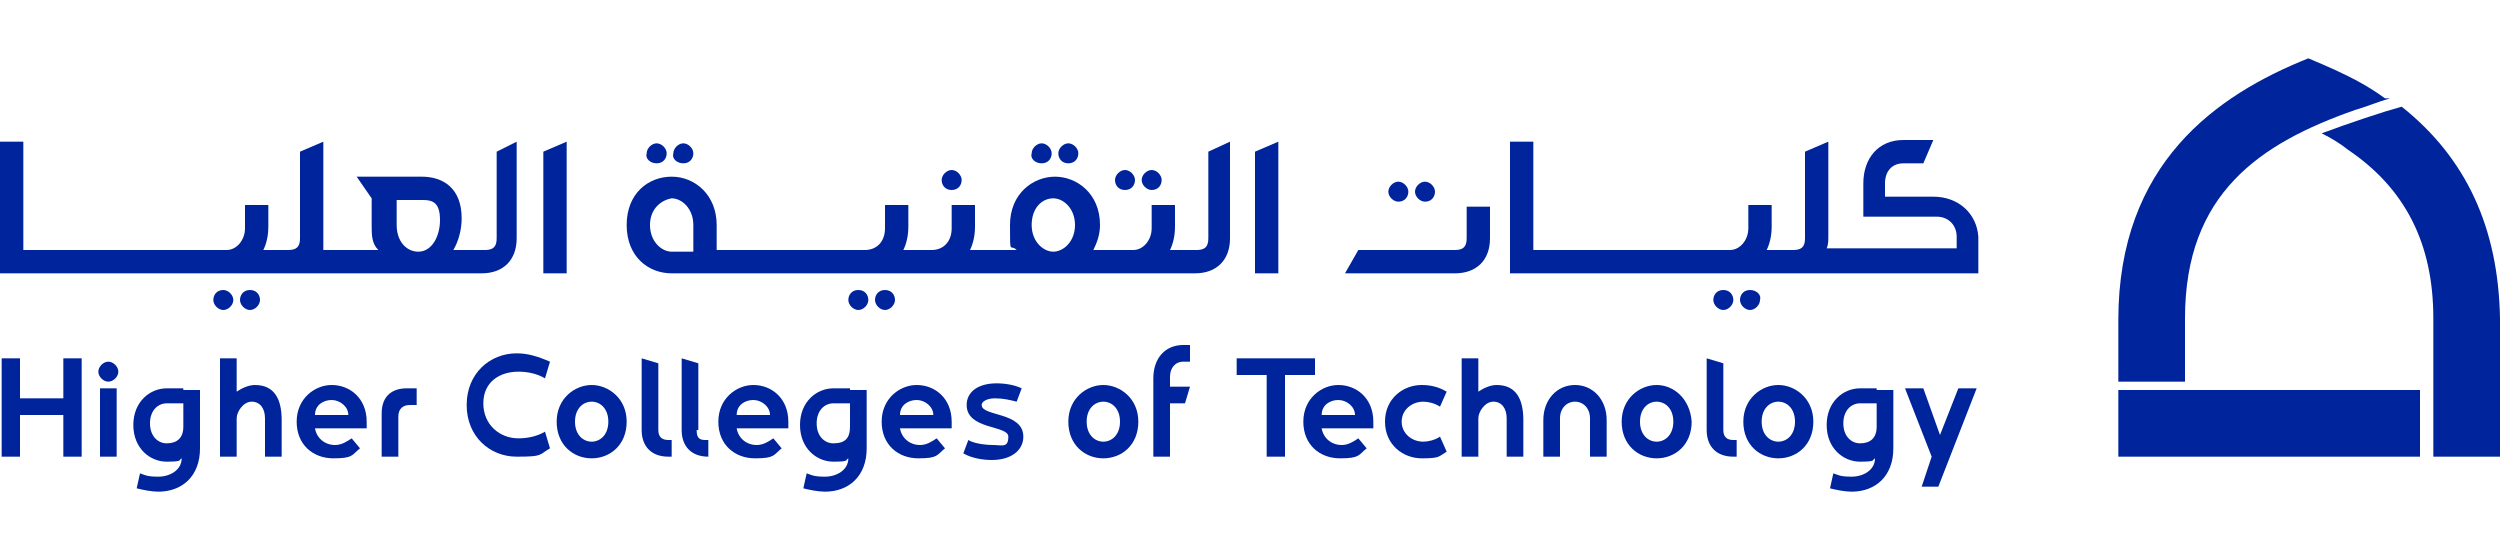 <?xml version="1.0" standalone="no"?>
<!DOCTYPE svg PUBLIC "-//W3C//DTD SVG 1.1//EN" "http://www.w3.org/Graphics/SVG/1.1/DTD/svg11.dtd">
<svg xmlns="http://www.w3.org/2000/svg" id="Layer_1" version="1.1" viewBox="0 0 150 32.9" width="150" height="32.9">
  <!-- Generator: Adobe Illustrator 29.4.0, SVG Export Plug-In . SVG Version: 2.1.0 Build 152)  -->
  <defs>
    <style>
      .st0 {
        fill: #00249c;
      }
    </style>
  </defs>
  <g>
    <rect class="st0" x="127.1" y="23.4" width="18.1" height="4"/>
    <path class="st0" d="M131.1,19.1c0-7.5,4.5-10.5,10.2-12.5.7-.2,1.4-.5,2.1-.7,0,0-.2,0-.3,0-1.1-.8-2.2-1.4-4.6-2.4-5.5,2.2-11.4,6.3-11.4,15.7v3.7h4v-3.7Z"/>
    <path class="st0" d="M144.1,6.4c-1.1.3-3.2,1-4.8,1.6.6.3,1.1.6,1.6,1,3.4,2.3,5.1,5.6,5.1,10.1v8.3h4v-8.3c-.1-5.4-2-9.6-5.9-12.7"/>
  </g>
  <g>
    <path class="st0" d="M72.5,9.1v5.2c0,.5-.2.7-.7.7h-1.6c.2-.4.3-.9.3-1.4v-1.3h-1.4v1.4c0,.7-.5,1.3-1.1,1.3h-2.4c.2-.4.4-.9.4-1.5,0-1.9-1.4-2.9-2.7-2.9s-2.7,1-2.7,2.9,0,1.1.4,1.5h-2.8c.2-.4.3-.9.3-1.4v-1.3h-1.4v1.4c0,.8-.5,1.3-1.2,1.3h-1.7c.2-.4.3-.9.3-1.4v-1.3h-1.4v1.4c0,.8-.5,1.3-1.2,1.3h-8.9v-1.5c0-1.8-1.3-2.9-2.7-2.9s-2.7,1-2.7,2.9,1.3,2.9,2.7,2.9h31.4c1.3,0,2.1-.8,2.1-2.1v-5.8l-1.3.6ZM63.2,11.9c.6,0,1.3.6,1.3,1.6s-.7,1.6-1.3,1.6-1.3-.6-1.3-1.6c0-1,.6-1.6,1.3-1.6M41.6,15.1h-1.3c-.6,0-1.3-.6-1.3-1.6s.7-1.5,1.3-1.6c.6,0,1.3.6,1.3,1.6v1.6Z"/>
    <polygon class="st0" points="75.3 16.4 76.7 16.4 76.7 8.5 75.3 9.1 75.3 16.4"/>
    <path class="st0" d="M116,11.8h-2.9v-.8c0-.7.4-1.2,1.1-1.2h1.2l.6-1.4h-1.8c-1.5,0-2.4,1.1-2.4,2.6v2h4.4c.7,0,1.2.5,1.2,1.2v.7h-7.8c.1-.2.1-.5.1-.7v-5.7l-1.4.6v5.2c0,.5-.2.7-.7.7h-1.6c.2-.4.3-.9.3-1.4v-1.3h-1.4v1.4c0,.7-.5,1.3-1.1,1.3h-11.8v-6.5h-1.4v7.9h28.1v-2.2c-.1-1.4-1.2-2.4-2.7-2.4"/>
    <path class="st0" d="M88,14.3c0,.5-.2.7-.7.7h-5.8l-.8,1.4h6.6c1.3,0,2.1-.8,2.1-2.1v-1.9h-1.4s0,1.9,0,1.9Z"/>
    <path class="st0" d="M83.9,12.1c.4,0,.6-.3.6-.6s-.3-.6-.6-.6-.6.3-.6.6.3.6.6.6"/>
    <path class="st0" d="M85.5,12.1c.4,0,.6-.3.6-.6s-.3-.6-.6-.6-.6.3-.6.6.3.6.6.6"/>
    <path class="st0" d="M67.5,11.4c.4,0,.6-.3.6-.6s-.3-.6-.6-.6-.6.3-.6.6.2.6.6.6"/>
    <path class="st0" d="M69.1,11.4c.4,0,.6-.3.6-.6s-.3-.6-.6-.6-.6.3-.6.6.3.6.6.6"/>
    <path class="st0" d="M29.8,9.1v5.2c0,.5-.2.7-.7.7h-1.9c.3-.5.5-1.2.5-1.9,0-1.8-1.1-2.5-2.4-2.5h-3.9l.9,1.3v1.6c0,.6,0,1.1.4,1.5h-3.3c0-.2,0-.5,0-.7v-5.8l-1.4.6v5.2c0,.5-.2.7-.7.7h-1.5c.2-.4.3-.9.3-1.4v-1.3h-1.4v1.4c0,.7-.5,1.3-1.1,1.3H1.4v-6.5H0v7.9h28.9c1.3,0,2.1-.8,2.1-2.1v-5.8l-1.2.6ZM23.8,13.5v-1.5h1.6c.6,0,1,.2,1,1.2s-.5,1.9-1.3,1.9c-.7,0-1.3-.6-1.3-1.6"/>
    <polygon class="st0" points="32.6 16.4 34 16.4 34 8.5 32.6 9.1 32.6 16.4"/>
    <path class="st0" d="M13.4,17.4c-.4,0-.6.3-.6.6s.3.6.6.6.6-.3.6-.6c0-.3-.3-.6-.6-.6"/>
    <path class="st0" d="M15,17.4c-.4,0-.6.3-.6.6s.3.6.6.6.6-.3.6-.6-.2-.6-.6-.6"/>
    <path class="st0" d="M39.4,9.8c.4,0,.6-.3.6-.6s-.3-.6-.6-.6-.6.3-.6.6c-.1.3.2.6.6.6"/>
    <path class="st0" d="M41,9.8c.4,0,.6-.3.6-.6s-.3-.6-.6-.6-.6.3-.6.6c-.1.3.2.6.6.6"/>
    <path class="st0" d="M62.5,9.8c.4,0,.6-.3.6-.6s-.3-.6-.6-.6-.6.3-.6.6c-.1.3.2.6.6.6"/>
    <path class="st0" d="M64.1,9.8c.4,0,.6-.3.6-.6s-.3-.6-.6-.6-.6.3-.6.6c0,.3.2.6.6.6"/>
    <path class="st0" d="M57.1,11.4c.4,0,.6-.3.6-.6s-.3-.6-.6-.6-.6.3-.6.6c0,.3.2.6.6.6"/>
    <g>
      <g>
        <polygon class="st0" points="3.8 23.9 1.2 23.9 1.2 21.5 .1 21.5 .1 27.4 1.2 27.4 1.2 24.9 3.8 24.9 3.8 27.4 4.9 27.4 4.9 21.5 3.8 21.5 3.8 23.9"/>
        <rect class="st0" x="6" y="23.3" width="1" height="4.1"/>
        <path class="st0" d="M6.5,21.7c-.3,0-.6.3-.6.6s.3.6.6.6.6-.3.6-.6-.3-.6-.6-.6"/>
        <path class="st0" d="M15.3,23.1c-.4,0-.8.2-1.1.4v-2h-1v4h0v1.9h1v-2.3c0-.4.4-1,.9-1s.8.4.8,1v2.3h1v-2.2c0-1.2-.4-2.1-1.6-2.1"/>
        <path class="st0" d="M19.9,23.1c-1,0-2.1.8-2.1,2.2s1,2.2,2.2,2.2,1.1-.2,1.6-.6l-.5-.6c-.3.2-.6.4-1,.4-.6,0-1.1-.4-1.2-1h3.1v-.4c0-1.4-1-2.2-2.1-2.2M18.9,24.9c0-.6.5-.9,1-.9s1,.4,1,.9h-2Z"/>
        <path class="st0" d="M22.9,24.8v2.6h1v-2.4c0-.5.3-.7.7-.7h.4v-1h-.6c-.8,0-1.5.4-1.5,1.5"/>
        <path class="st0" d="M11,23.3h-1c-1,0-2,.8-2,2.2s1,2.2,2,2.2.7-.1.9-.2c0,.7-.7,1.1-1.4,1.1s-.8-.1-1.1-.2l-.2.9c.4.1.9.2,1.3.2,1.4,0,2.5-.9,2.5-2.6v-3.5h-1ZM10,26.6c-.5,0-1-.4-1-1.2s.5-1.2,1-1.2h1v1.4c0,.7-.4,1-1,1"/>
      </g>
      <g>
        <path class="st0" d="M31.1,22.3c.5,0,1.1.1,1.6.4l.3-1c-.7-.3-1.3-.5-2-.5-1.6,0-3,1.2-3,3.1s1.4,3.1,3,3.1,1.3-.1,2-.5l-.3-1c-.5.3-1.1.4-1.6.4-1.1,0-2.1-.8-2.1-2.1s1-1.9,2.1-1.9"/>
        <path class="st0" d="M35.5,23.1c-1,0-2.1.8-2.1,2.2s1,2.2,2.1,2.2,2.1-.8,2.1-2.2-1.1-2.2-2.1-2.2M35.5,26.5c-.5,0-1-.4-1-1.2s.5-1.2,1-1.2,1,.4,1,1.2c0,.8-.5,1.2-1,1.2"/>
        <path class="st0" d="M39.5,25.8v-4l-1-.3v4.3c0,1,.6,1.6,1.6,1.6h.2v-1h-.2c-.4,0-.6-.2-.6-.6"/>
        <path class="st0" d="M41.9,25.8v-4l-1-.3v4.3c0,1,.6,1.6,1.6,1.6h0v-1h-.2c-.4,0-.5-.2-.5-.6"/>
        <path class="st0" d="M45.2,23.1c-1,0-2.1.8-2.1,2.2s1,2.2,2.2,2.2,1.1-.2,1.6-.6l-.5-.6c-.3.2-.6.4-1,.4-.6,0-1.1-.4-1.2-1h3.1v-.4c0-1.4-1-2.2-2.1-2.2M44.2,24.9c0-.6.5-.9,1-.9s1,.4,1,.9h-2Z"/>
        <path class="st0" d="M51,23.3h-1c-1,0-2,.8-2,2.2s1,2.2,2,2.2.7-.1.9-.2c0,.7-.7,1.1-1.4,1.1s-.8-.1-1.1-.2l-.2.9c.4.1.9.2,1.3.2,1.4,0,2.5-.9,2.5-2.6v-3.5h-1ZM50,26.6c-.5,0-1-.4-1-1.2s.5-1.2,1-1.2h1v1.4c0,.7-.3,1-1,1"/>
        <path class="st0" d="M55,23.1c-1,0-2.1.8-2.1,2.2s1,2.2,2.2,2.2,1.1-.2,1.6-.6l-.5-.6c-.3.2-.6.4-1,.4-.6,0-1.1-.4-1.2-1h3.1v-.4c0-1.4-1-2.2-2.1-2.2M54,24.9c0-.6.5-.9,1-.9s1,.4,1,.9h-2Z"/>
        <path class="st0" d="M58.9,24.3c0-.2.3-.4.8-.4s.9.1,1.3.2l.3-.8c-.4-.2-1-.3-1.5-.3-1.1,0-1.8.5-1.8,1.3,0,1.5,2.5,1.2,2.5,1.9s-.4.5-.9.5-1.2-.1-1.5-.3l-.3.8c.5.3,1.2.4,1.7.4h0c1.2,0,1.9-.6,1.9-1.4,0-1.5-2.5-1.2-2.5-1.9"/>
      </g>
      <g>
        <path class="st0" d="M66.2,23.1c-1,0-2.1.8-2.1,2.2s1,2.2,2.1,2.2,2.1-.8,2.1-2.2c0-1.4-1.1-2.2-2.1-2.2M66.2,26.5c-.5,0-1-.4-1-1.2s.5-1.2,1-1.2,1,.4,1,1.2-.5,1.2-1,1.2"/>
        <path class="st0" d="M69.2,22.7v4.7h1v-3.2h.9l.3-1h-1.2v-.6c0-.5.3-.9.8-.9h.4v-1h-.4c-1.1,0-1.8.8-1.8,2"/>
      </g>
      <g>
        <polygon class="st0" points="76 21.5 74.2 21.5 74.2 22.5 76 22.5 76 27.4 77.1 27.4 77.1 22.5 78.9 22.5 78.9 21.5 77.1 21.5 76 21.5"/>
        <path class="st0" d="M80.3,23.1c-1,0-2.1.8-2.1,2.2h0c0,1.4,1,2.2,2.2,2.2s1.1-.2,1.6-.6l-.5-.6c-.3.2-.6.4-1,.4-.6,0-1.1-.4-1.2-1h3.1v-.4c0-1.4-1-2.2-2.1-2.2M79.3,24.9c0-.6.5-.9,1-.9s1,.4,1,.9h-2Z"/>
        <path class="st0" d="M85.4,24.1c.3,0,.7.1,1,.3l.4-.9c-.5-.3-1-.4-1.5-.4-1.1,0-2.2.8-2.2,2.2s1.1,2.2,2.2,2.2,1-.1,1.5-.4l-.4-.9c-.3.2-.7.3-1,.3-.7,0-1.3-.5-1.3-1.2,0-.7.6-1.2,1.3-1.2"/>
        <path class="st0" d="M89.8,23.1c-.4,0-.8.2-1.1.4v-2h-1v5.9h1v-2.3c0-.4.4-1,.9-1s.8.4.8,1v2.3h1v-2.2c0-1.2-.4-2.1-1.6-2.1"/>
        <path class="st0" d="M94.5,23.1c-1.1,0-1.9.9-1.9,2.1v2.2h1v-2.3c0-.6.4-1,.9-1s.9.4.9,1v2.3h1v-2.2c0-1.2-.8-2.1-1.9-2.1"/>
        <path class="st0" d="M99.4,23.1c-1,0-2.1.8-2.1,2.2s1,2.2,2.1,2.2,2.1-.8,2.1-2.2c-.1-1.4-1.1-2.2-2.1-2.2M99.4,26.5c-.5,0-1-.4-1-1.2s.5-1.2,1-1.2,1,.4,1,1.2-.5,1.2-1,1.2"/>
        <path class="st0" d="M103.4,25.8v-4l-1-.3v4.3c0,1,.6,1.6,1.6,1.6h.2v-1h-.2c-.4,0-.6-.2-.6-.6"/>
        <path class="st0" d="M106.7,23.1c-1,0-2.1.8-2.1,2.2s1,2.2,2.1,2.2,2.1-.8,2.1-2.2c0-1.4-1.1-2.2-2.1-2.2M106.7,26.5c-.5,0-1-.4-1-1.2s.5-1.2,1-1.2,1,.4,1,1.2c0,.8-.5,1.2-1,1.2"/>
        <path class="st0" d="M112.6,23.3h-1c-1,0-2,.8-2,2.2s1,2.2,2,2.2.7-.1.9-.2c0,.7-.7,1.1-1.4,1.1s-.8-.1-1.1-.2l-.2.9c.4.1.9.2,1.3.2,1.4,0,2.5-.9,2.5-2.6v-3.5h-1ZM111.6,26.6c-.5,0-1-.4-1-1.2s.5-1.2,1-1.2h1v1.4c0,.7-.4,1-1,1"/>
        <polygon class="st0" points="117.5 23.3 116.4 26.1 115.4 23.3 114.3 23.3 115.9 27.4 115.3 29.2 116.3 29.2 118.6 23.3 117.5 23.3"/>
      </g>
    </g>
    <path class="st0" d="M51.5,17.4c-.4,0-.6.3-.6.6s.3.6.6.6.6-.3.6-.6c0-.3-.2-.6-.6-.6"/>
    <path class="st0" d="M53.1,17.4c-.4,0-.6.3-.6.6s.3.6.6.6.6-.3.6-.6c0-.3-.2-.6-.6-.6"/>
    <path class="st0" d="M103.4,17.4c-.4,0-.6.3-.6.6s.3.6.6.6.6-.3.6-.6c0-.3-.2-.6-.6-.6"/>
    <path class="st0" d="M105,17.4c-.4,0-.6.3-.6.6s.3.6.6.6.6-.3.6-.6c.1-.3-.2-.6-.6-.6"/>
  </g>
</svg>